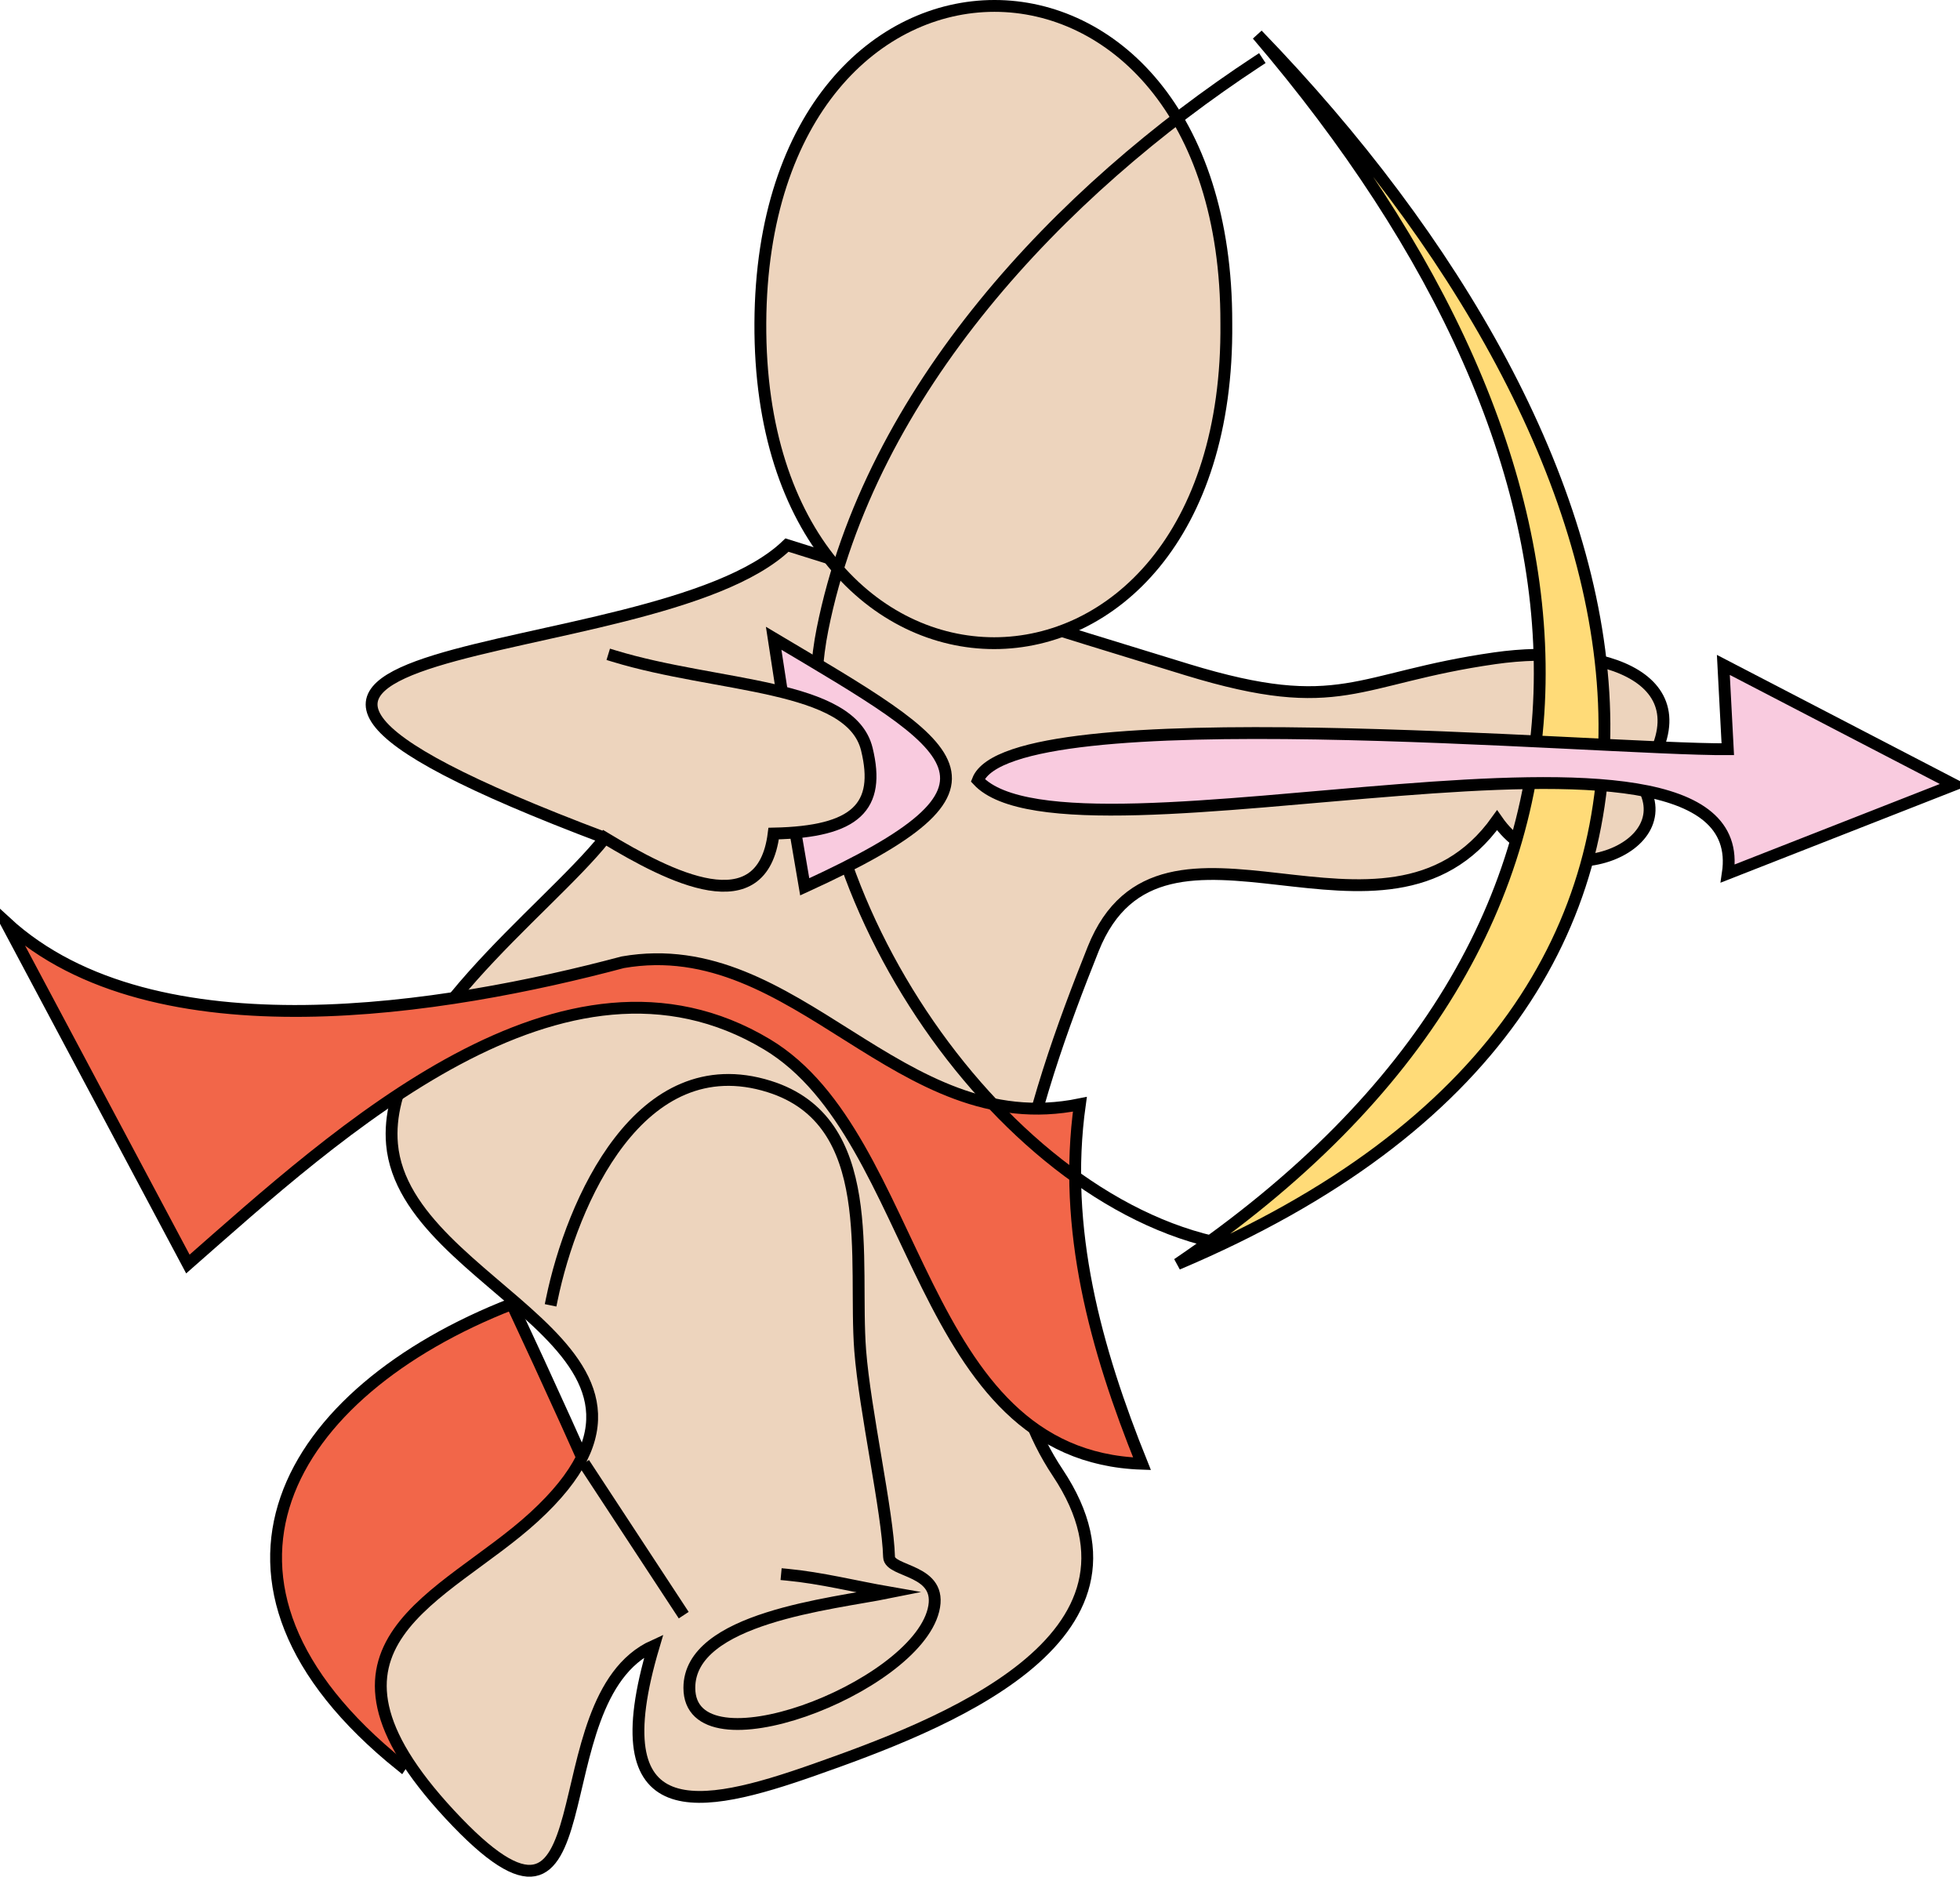 <svg xmlns="http://www.w3.org/2000/svg" xmlns:xlink="http://www.w3.org/1999/xlink" version="1.1" id="Layer_1" x="0px" y="0px" enable-background="new 0 0 822.05 841.89" xml:space="preserve" viewBox="245.62 263.79 331.25 317.16">
<path fill-rule="evenodd" clip-rule="evenodd" fill="#F26649" stroke="#000000" stroke-width="2" stroke-linecap="square" stroke-miterlimit="10" d="  M332.123,484.157c-38.084,14.864-57.385,46.912-18.75,78c9.375-13.963,21.23-32.912,36.75-38.25  C344.282,510.585,338.286,497.333,332.123,484.157z"/>
<path fill-rule="evenodd" clip-rule="evenodd" fill="#EDD4BD" stroke="#000000" stroke-width="2" stroke-linecap="square" stroke-miterlimit="10" d="  M378.623,355.907c-22.639,21.891-125.544,13.747-30.75,49.5c-10.038,12.608-37.72,32.455-36,51.75c2.21,24.793,55.243,34.36,24,63  c-15.148,13.886-41.107,21.318-14.25,50.25c27.81,29.958,14.385-19.408,34.5-28.5c-9.3,31.225,7.844,27.742,27,21  c21.081-7.42,60.095-21.986,41.252-50.25c-17.118-25.677-4.065-63.337,6-88.5c11.605-29.013,49.371,4.769,68.25-21.75  c9.413,13.571,32.323,4.763,24-6.75c12.626-17.21-6.025-23.247-24.375-20.625c-23.616,3.374-25.893,9.891-51.959,1.938  C423.695,370.077,401.166,362.972,378.623,355.907z"/>
<path fill-rule="evenodd" clip-rule="evenodd" fill="#F26649" stroke="#000000" stroke-width="2" stroke-linecap="square" stroke-miterlimit="10" d="  M350.873,426.407c-29.462,7.848-79.121,16.324-104.25-6.75c10.25,19.25,20.5,38.5,30.75,57.75  c25.235-22.15,63.543-57.724,97.875-37.125c26.225,15.735,25.013,69.603,63.377,70.875c-7.852-19.464-13.448-39.675-10.5-60.75  C397.427,456.666,380.383,421.269,350.873,426.407z"/>
<path fill="none" stroke="#000000" stroke-width="2" stroke-linecap="square" stroke-miterlimit="10" d="M338.873,483.407  c3.393-16.457,14.878-42.861,36.75-36c18.665,5.855,14.194,29.267,15.375,44.625c0.771,10.025,4.671,27.419,4.875,34.875  c0.073,2.675,9.247,1.995,7.5,9c-3.317,13.303-41.25,27.704-41.25,13.125c0-11.849,24.081-14.171,33.75-16.125  c-5.714-0.994-11.479-2.456-17.25-3"/>
<line fill="none" stroke="#000000" stroke-width="2" stroke-linecap="square" stroke-miterlimit="10" x1="344.873" y1="511.907" x2="360.623" y2="535.907"/>
<path fill-rule="evenodd" clip-rule="evenodd" fill="#FFDB78" stroke="#000000" stroke-width="2" stroke-linecap="square" stroke-miterlimit="10" d="  M458.125,269.657c61.623,72.103,70.087,151.058-13.5,207.75C551.698,432.156,525.231,339.024,458.125,269.657z"/>
<path fill-rule="evenodd" clip-rule="evenodd" fill="#EDD4BD" stroke="#000000" stroke-width="2" stroke-linecap="square" stroke-miterlimit="10" d="  M452.875,318.407c0.723,72.103-79.105,72.104-78.752,0C374.473,246.945,453.017,246.89,452.875,318.407z"/>
<path fill="none" stroke="#000000" stroke-width="2" stroke-linecap="square" stroke-miterlimit="10" d="M458.125,274.157  c-33.399,21.926-65.446,55.723-73.502,96c-7.868,39.339,27.231,94.471,66.002,103.5"/>
<path fill-rule="evenodd" clip-rule="evenodd" fill="#F9CBDF" d="M377.873,381.407c-0.5-3.25-1-6.5-1.5-9.75  c31.578,18.795,43.322,24.597,5.25,42C379.812,403.052,377.038,390.968,377.873,381.407z"/>
<path fill="none" stroke="#000000" stroke-width="2" stroke-linecap="square" stroke-miterlimit="10" d="M377.873,381.407  c-0.5-3.25-1-6.5-1.5-9.75c31.578,18.795,43.322,24.597,5.25,42c-1.75-10.25-3.5-20.5-5.25-30.75"/>
<path fill-rule="evenodd" clip-rule="evenodd" fill="#F9CBDF" stroke="#000000" stroke-width="2" stroke-linecap="square" stroke-miterlimit="10" d="  M410.875,395.657c15.706,16.961,131.766-17.824,126.75,15.75c12.75-5,25.5-10,38.25-15c-13-6.75-26-13.5-39-20.25  c0.25,4.75,0.5,9.5,0.75,14.25C515.848,390.535,416.396,381.472,410.875,395.657z"/>
<path fill-rule="evenodd" clip-rule="evenodd" fill="#EDD4BD" d="M347.873,405.407c10.999,6.643,26.576,14.591,28.5-0.75  c13.984-0.283,18.107-4.56,15.75-14.25c-2.699-11.094-25.199-10.387-42.75-15.75C348.873,384.907,348.373,395.157,347.873,405.407z"/>
<path fill="none" stroke="#000000" stroke-width="2" stroke-linecap="square" stroke-miterlimit="10" d="M347.873,405.407  c10.999,6.643,26.576,14.591,28.5-0.75c13.984-0.283,18.107-4.56,15.75-14.25c-2.699-11.094-25.199-10.387-42.75-15.75"/>
</svg>